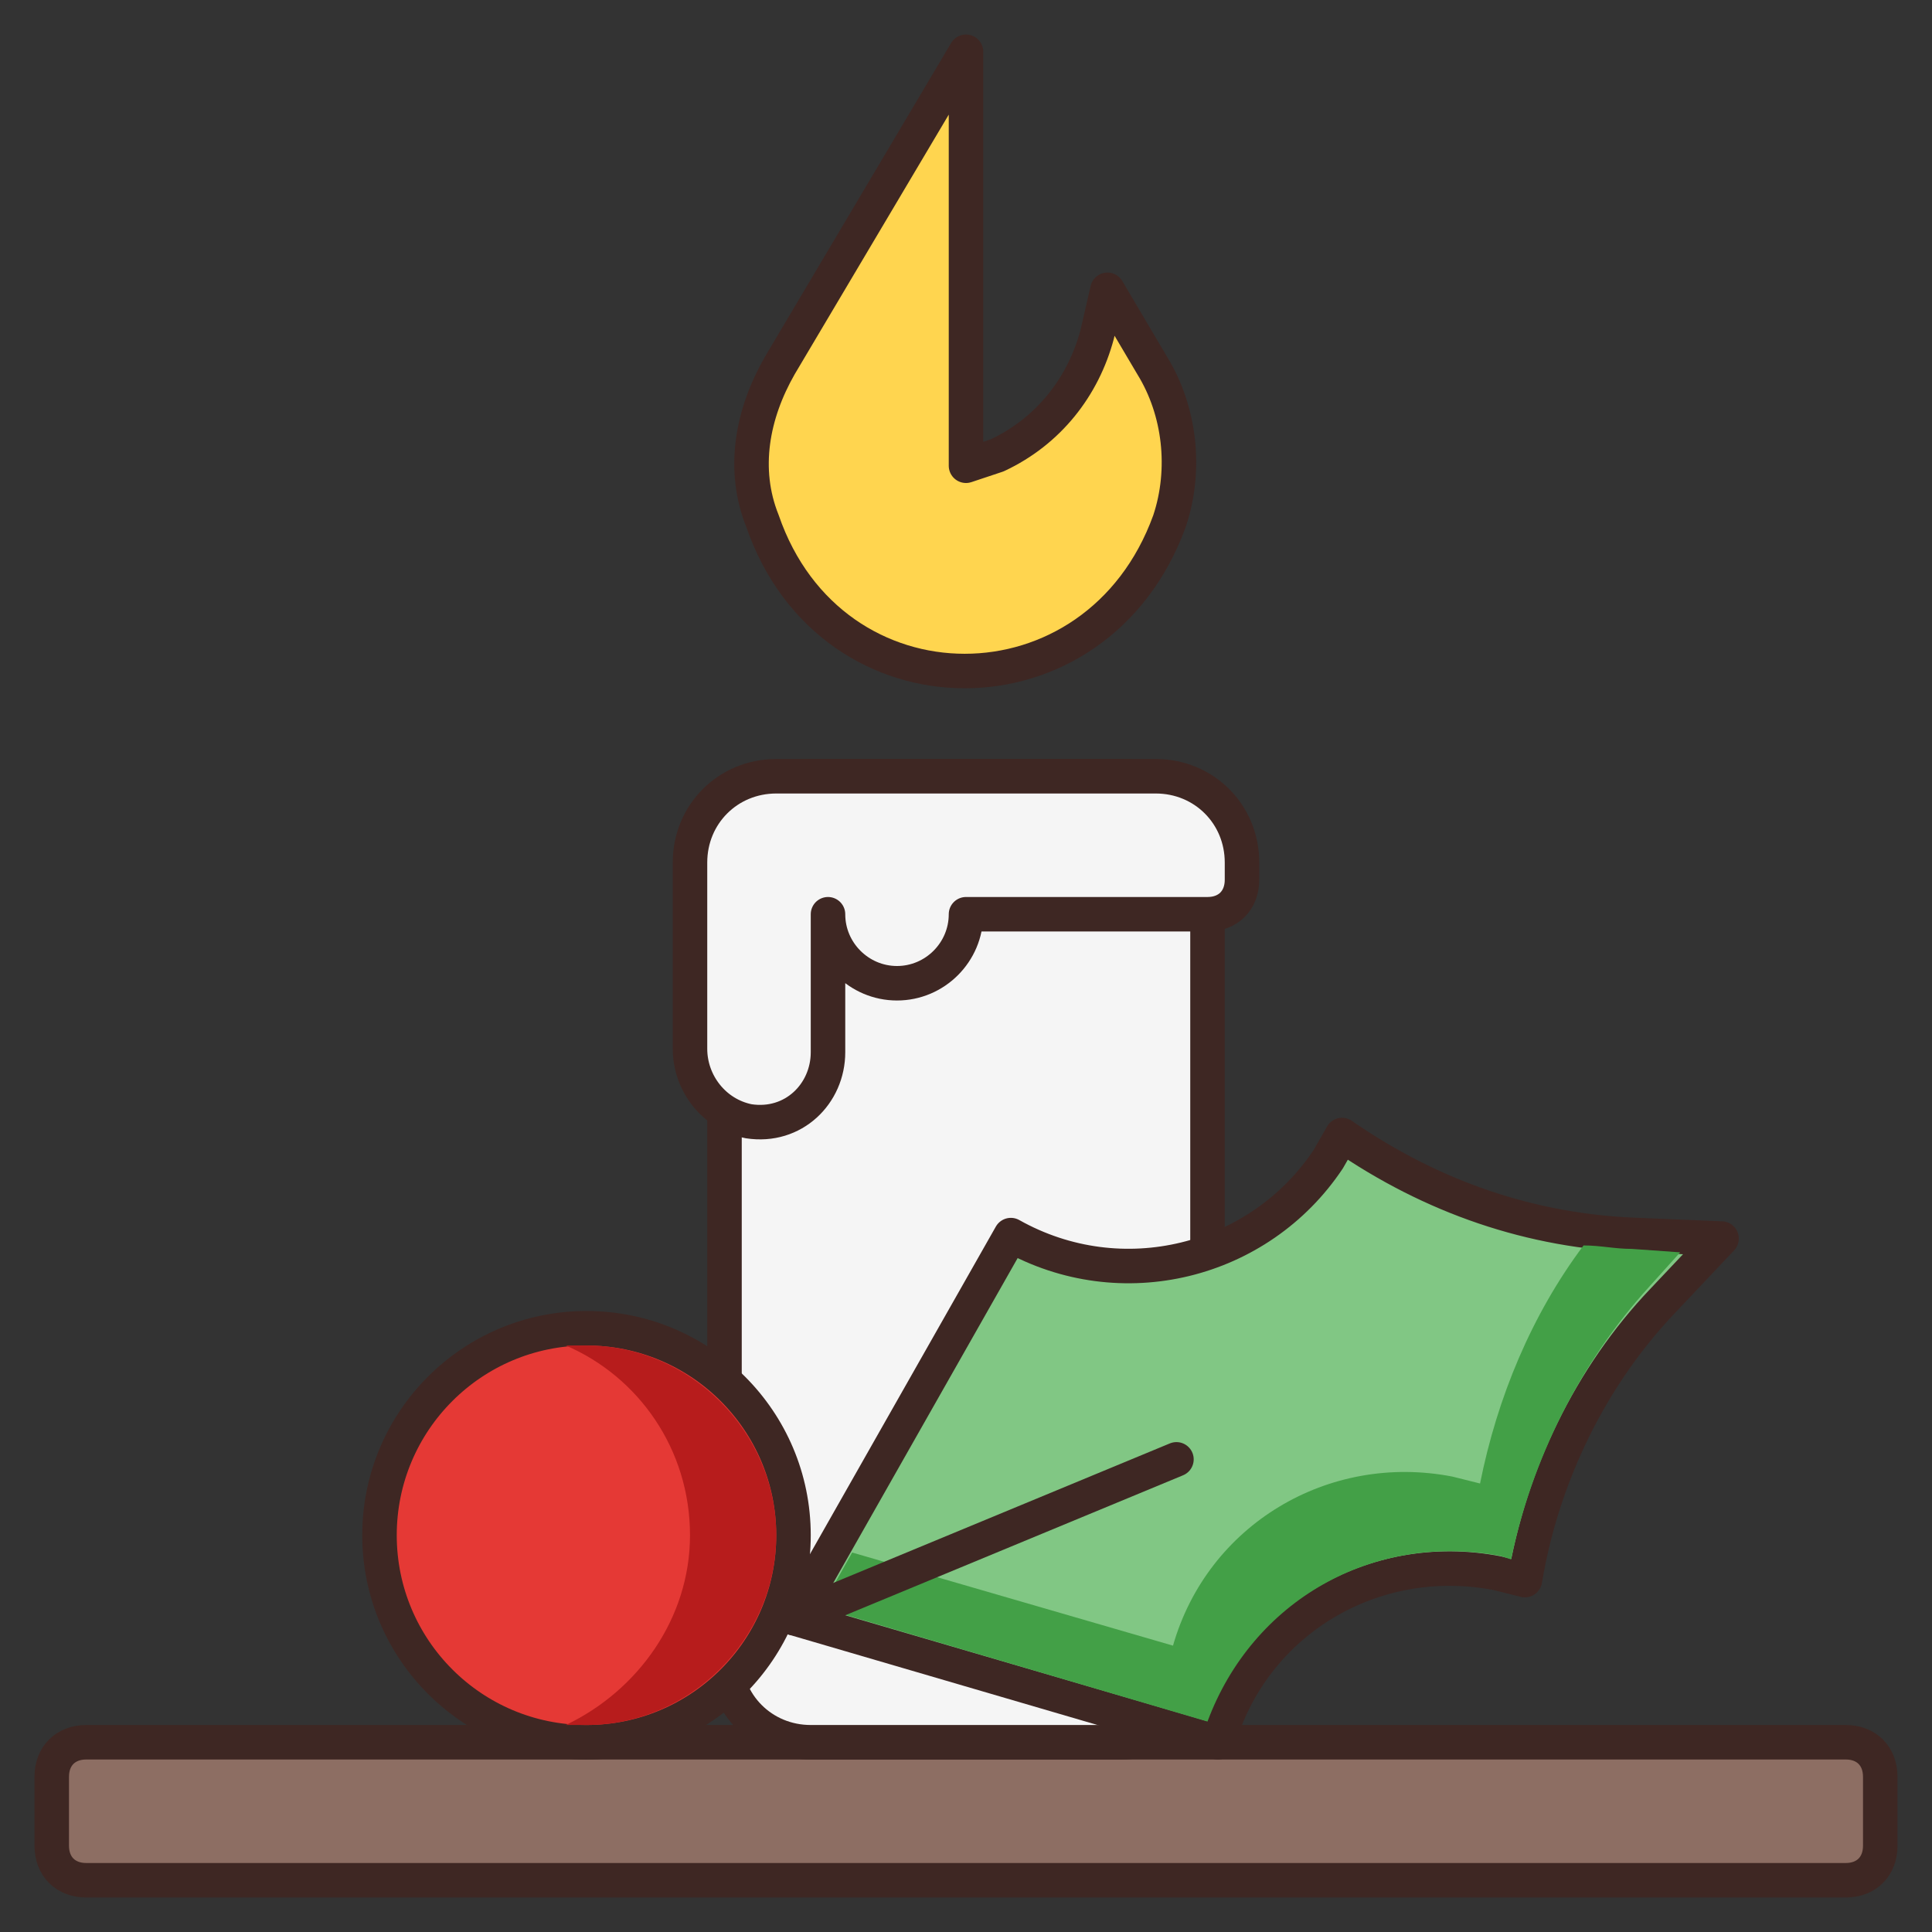 <?xml version="1.0" ?><svg id="Christmas_Icon" style="enable-background:new 0 0 56 56;" version="1.1" viewBox="0 0 56 56" xml:space="preserve" xmlns="http://www.w3.org/2000/svg" xmlns:xlink="http://www.w3.org/1999/xlink"><rect x="0" y="0" width="56" height="56" fill="#333333" stroke="none"/><style type="text/css">
	.st0{fill:#F5F5F5;stroke:#3E2723;stroke-linecap:round;stroke-linejoin:round;stroke-miterlimit:10;}
	.st1{fill:#E0E0E0;}
	.st2{fill:#8D6E63;stroke:#3E2723;stroke-linecap:round;stroke-linejoin:round;stroke-miterlimit:10;}
	.st3{fill:#5D4037;}
	.st4{fill:none;stroke:#3E2723;stroke-linecap:round;stroke-linejoin:round;stroke-miterlimit:10;}
	.st5{fill:#FFD54F;stroke:#3E2723;stroke-linecap:round;stroke-linejoin:round;stroke-miterlimit:10;}
	.st6{fill:#E53935;stroke:#3E2723;stroke-linecap:round;stroke-linejoin:round;stroke-miterlimit:10;}
	.st7{fill:#B71C1C;}
	.st8{fill:#FFA000;}
	.st9{fill:#FFECB3;stroke:#3E2723;stroke-linecap:round;stroke-linejoin:round;stroke-miterlimit:10;}
	.st10{fill:#FFE082;}
	.st11{fill:#3E2723;}
	.st12{fill:#81C784;stroke:#3E2723;stroke-linecap:round;stroke-linejoin:round;stroke-miterlimit:10;}
	.st13{fill:#43A047;}
	.st14{fill:#263238;}
	.st15{fill:#4E342E;stroke:#3E2723;stroke-linecap:round;stroke-linejoin:round;stroke-miterlimit:10;}
	.st16{fill:none;}
	.st17{fill:#A1887F;stroke:#3E2723;stroke-linecap:round;stroke-linejoin:round;stroke-miterlimit:10;}
	.st18{fill:#6D4C41;}
	.st19{fill:#6D4C41;stroke:#3E2723;stroke-linecap:round;stroke-linejoin:round;stroke-miterlimit:10;}
	.st20{fill:#E0E0E0;stroke:#3E2723;stroke-miterlimit:10;}
	.st21{fill:#D81B60;stroke:#3E2723;stroke-linecap:round;stroke-linejoin:round;stroke-miterlimit:10;}
	.st22{fill:#E0E0E0;stroke:#3E2723;stroke-linecap:round;stroke-linejoin:round;stroke-miterlimit:10;}
	.st23{fill:#FBC02D;stroke:#3E2723;stroke-linecap:round;stroke-linejoin:round;stroke-miterlimit:10;}
</style><g id="Candle"><path class="st2" d="M53.5,50.5h-51c-0.6,0-1,0.4-1,1v2c0,0.6,0.4,1,1,1h51c0.6,0,1-0.4,1-1v-2C54.5,50.9,54.1,50.5,53.5,50.5z"/><path class="st0" d="M32.5,50.5h-9c-1.4,0-2.5-1.1-2.5-2.5V25c0-1.4,1.1-2.5,2.5-2.5h9c1.4,0,2.5,1.1,2.5,2.5v23   C35,49.4,33.9,50.5,32.5,50.5z"/><path class="st5" d="M32.1,8.4l-0.3,1.3c-0.4,1.5-1.4,2.8-2.9,3.5L28,13.5l0-12l-5.4,9.1c-0.8,1.4-1.1,3-0.5,4.5   c2,5.8,9.7,5.8,11.8,0c0.5-1.5,0.3-3.2-0.5-4.5L32.1,8.4z"/><path class="st0" d="M20,25v5.4c0,1,0.7,1.9,1.7,2.1c1.3,0.2,2.3-0.8,2.3-2v-4c0,1.1,0.9,2,2,2c1.1,0,2-0.9,2-2h7c0.6,0,1-0.4,1-1   V25c0-1.4-1.1-2.5-2.5-2.5h-11C21.1,22.5,20,23.6,20,25z"/><g><path class="st12" d="M43.4,45.6l0.8,0.2v0c0.5-3,1.9-5.9,4-8.1l1.7-1.8l-2.4-0.1c-3.1-0.1-6-1.1-8.6-2.9l0,0l-0.4,0.7    c-2,3-6,4-9.2,2.2l0,0L23,46.9l12.3,3.6v0C36.3,47,39.8,44.9,43.4,45.6z"/><path class="st13" d="M23.8,46.6L35,49.9c1.3-3.5,4.8-5.5,8.5-4.8l0.3,0.1c0.6-2.9,2-5.7,4-7.9l0.9-1l-1.4-0.1    c-0.5,0-0.9-0.1-1.4-0.1c-1.5,2-2.5,4.4-3,6.9l-0.8-0.2c-3.6-0.7-7.1,1.4-8.1,4.9L24.7,45L23.8,46.6z"/><line class="st12" x1="34.1" x2="23" y1="42.3" y2="46.9"/></g><g><circle class="st6" cx="17" cy="44.5" r="6"/><path class="st7" d="M16.4,50c0.2,0,0.4,0,0.6,0c3,0,5.5-2.5,5.5-5.5S20,39,17,39c-0.2,0-0.4,0-0.6,0c2.1,0.9,3.6,3,3.6,5.5    C20,46.9,18.5,49,16.4,50z"/></g></g></svg>